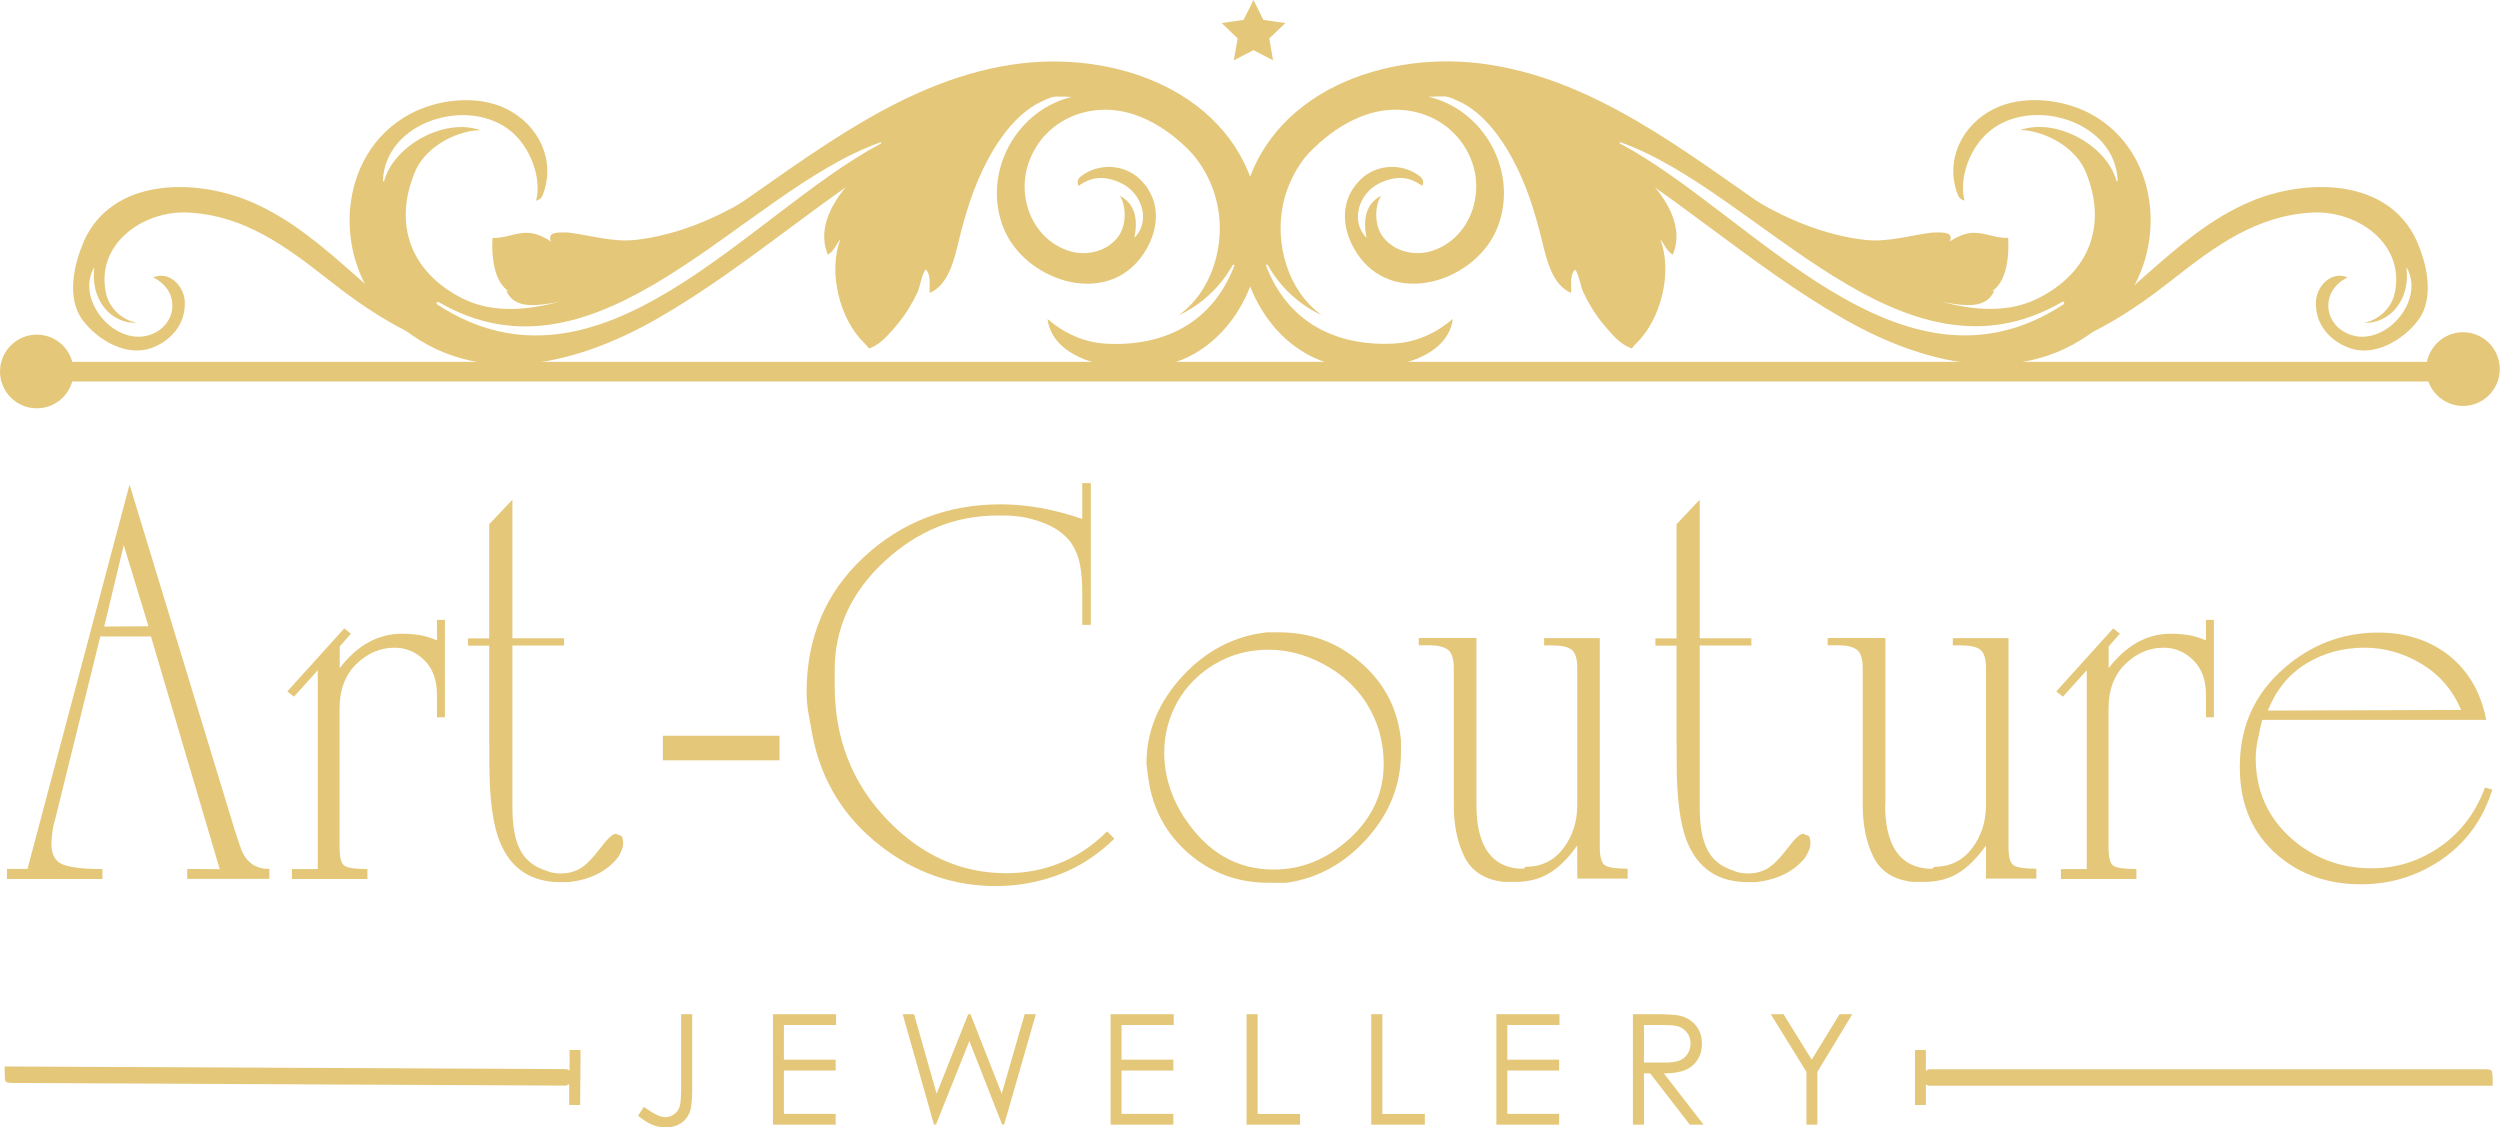 <svg width="153" height="69" viewBox="0 0 153 69" fill="none" xmlns="http://www.w3.org/2000/svg">
<path d="M0.426 53.788V53.179H1.683L7.928 29.654L14.374 50.827C14.621 51.583 14.767 52.014 14.821 52.122C15.145 52.824 15.7 53.179 16.486 53.179V53.788H11.459V53.179L13.449 53.194L9.239 38.953H6.139L3.363 50.195C3.294 50.388 3.24 50.634 3.202 50.943C3.163 51.251 3.148 51.49 3.148 51.652C3.148 52.3 3.379 52.716 3.834 52.901C4.296 53.086 5.106 53.186 6.27 53.186V53.795H0.426V53.788ZM9.085 38.321L7.573 33.363L6.378 38.344L9.085 38.328V38.321Z" fill="#E4C779"/>
<path d="M26.742 42.514C26.742 41.62 26.488 40.919 25.971 40.41C25.454 39.893 24.845 39.639 24.143 39.639C23.28 39.639 22.501 39.97 21.815 40.633C21.129 41.296 20.782 42.206 20.782 43.37V51.883C20.782 52.507 20.89 52.877 21.106 53.001C21.322 53.124 21.784 53.186 22.486 53.186V53.795H17.867V53.186H19.448V41.019L17.991 42.638L17.582 42.314L21.067 38.459L21.476 38.783L20.79 39.562V40.888C21.869 39.484 23.141 38.783 24.599 38.783C24.976 38.783 25.331 38.814 25.67 38.867C26.009 38.922 26.364 39.029 26.742 39.191V37.935H27.228V43.895H26.742V42.514Z" fill="#E4C779"/>
<path d="M29.94 45.599V39.515H28.645V39.068H29.94V32.083L31.359 30.579V39.06H34.52V39.508H31.359V49.4C31.359 50.51 31.505 51.358 31.806 51.952C32.022 52.415 32.369 52.777 32.854 53.047C33.07 53.155 33.294 53.248 33.541 53.332C33.78 53.417 34.034 53.456 34.304 53.456C34.736 53.456 35.121 53.363 35.476 53.17C35.823 52.978 36.255 52.546 36.764 51.875C37.195 51.304 37.504 51.027 37.689 51.027C37.928 51.112 38.059 51.166 38.074 51.212C38.09 51.251 38.097 51.304 38.113 51.374C38.128 51.443 38.136 51.528 38.136 51.636C38.136 51.852 38.028 52.137 37.812 52.484C37.118 53.348 36.1 53.849 34.759 53.988H34.319C32.5 53.988 31.251 53.163 30.587 51.513C30.156 50.456 29.948 48.837 29.948 46.648V45.591L29.94 45.599Z" fill="#E4C779"/>
<path d="M40.566 46.532V45.028H47.706V46.532H40.566Z" fill="#E4C779"/>
<path d="M68.177 51.351C67.174 52.323 66.064 53.047 64.83 53.518C63.597 53.988 62.309 54.227 60.96 54.227C58.338 54.227 55.971 53.402 53.866 51.752C51.653 50.025 50.273 47.789 49.733 45.059C49.649 44.628 49.572 44.173 49.487 43.702C49.402 43.232 49.363 42.793 49.363 42.384C49.363 39.03 50.528 36.277 52.848 34.111C55.169 31.952 57.968 30.865 61.245 30.865C62.841 30.865 64.499 31.165 66.234 31.759V29.569H66.758V38.243H66.234V36.216C66.234 35.591 66.187 35.036 66.095 34.55C66.002 34.065 65.817 33.617 65.547 33.209C65.139 32.669 64.553 32.252 63.797 31.975C63.034 31.69 62.263 31.551 61.476 31.551H61.029C58.446 31.551 56.141 32.492 54.121 34.365C52.093 36.246 51.083 38.452 51.083 40.996V41.968C51.083 45.237 52.178 47.997 54.367 50.241C56.449 52.377 58.855 53.441 61.584 53.441C62.748 53.441 63.851 53.232 64.892 52.808C65.933 52.392 66.889 51.744 67.752 50.881L68.2 51.328L68.177 51.351Z" fill="#E4C779"/>
<path d="M70.287 47.704L70.164 46.732C70.164 44.759 70.897 42.985 72.354 41.397C73.811 39.816 75.546 38.914 77.543 38.698H78.275C80.195 38.698 81.868 39.323 83.302 40.572C84.737 41.821 85.546 43.394 85.739 45.291V46.062C85.739 48.012 85.053 49.763 83.673 51.305C82.293 52.847 80.642 53.757 78.723 54.026H77.628C75.762 54.026 74.143 53.433 72.762 52.245C71.382 51.058 70.557 49.539 70.287 47.704ZM72.516 50.086C73.896 52.176 75.708 53.217 77.951 53.217C79.679 53.217 81.236 52.577 82.616 51.305C83.996 50.032 84.683 48.514 84.683 46.748C84.683 46.1 84.598 45.468 84.436 44.859C84.274 44.25 83.989 43.617 83.588 42.97C82.94 41.991 82.069 41.212 80.974 40.633C79.879 40.048 78.761 39.762 77.628 39.762C76.409 39.762 75.307 40.063 74.32 40.657C73.333 41.25 72.577 42.029 72.045 42.977C71.521 43.926 71.251 44.959 71.251 46.069C71.251 47.45 71.668 48.791 72.508 50.094L72.516 50.086Z" fill="#E4C779"/>
<path d="M90.359 49.284C90.359 50.402 90.544 51.297 90.93 51.944C91.416 52.762 92.187 53.17 93.243 53.17L93.367 53.047C94.338 53.047 95.109 52.669 95.68 51.913C96.25 51.158 96.528 50.279 96.528 49.277V40.88C96.528 40.309 96.412 39.939 96.181 39.762C95.95 39.585 95.564 39.5 95.024 39.5H94.5V39.053H97.908V51.867C97.908 52.461 98.016 52.823 98.232 52.962C98.448 53.101 98.91 53.163 99.612 53.163V53.772H96.528V51.744C95.996 52.499 95.433 53.062 94.839 53.425C94.253 53.787 93.552 53.972 92.75 53.972H92.025C90.876 53.841 90.082 53.332 89.635 52.461C89.195 51.582 88.972 50.518 88.972 49.269V40.888C88.972 40.317 88.848 39.939 88.609 39.762C88.362 39.585 88 39.492 87.514 39.492H86.828V39.045H90.359V49.261V49.284Z" fill="#E4C779"/>
<path d="M102.604 45.599V39.515H101.309V39.068H102.604V32.083L104.023 30.579V39.06H107.184V39.508H104.023V49.4C104.023 50.51 104.169 51.358 104.47 51.952C104.686 52.415 105.033 52.777 105.518 53.047C105.734 53.155 105.958 53.248 106.205 53.332C106.444 53.417 106.698 53.456 106.968 53.456C107.4 53.456 107.785 53.363 108.14 53.17C108.487 52.978 108.919 52.546 109.428 51.875C109.859 51.304 110.168 51.027 110.353 51.027C110.592 51.112 110.723 51.166 110.738 51.212C110.754 51.251 110.761 51.304 110.777 51.374C110.792 51.443 110.8 51.528 110.8 51.636C110.8 51.852 110.692 52.137 110.476 52.484C109.782 53.348 108.765 53.849 107.423 53.988H106.983C105.164 53.988 103.915 53.163 103.252 51.513C102.82 50.456 102.612 48.837 102.612 46.648V45.591L102.604 45.599Z" fill="#E4C779"/>
<path d="M115.371 49.284C115.371 50.402 115.564 51.297 115.942 51.944C116.428 52.762 117.199 53.17 118.255 53.17L118.378 53.047C119.35 53.047 120.121 52.669 120.692 51.913C121.262 51.158 121.54 50.279 121.54 49.277V40.88C121.54 40.309 121.424 39.939 121.193 39.762C120.961 39.585 120.576 39.5 120.036 39.5H119.512V39.053H122.92V51.867C122.92 52.461 123.028 52.823 123.244 52.962C123.46 53.101 123.922 53.163 124.624 53.163V53.772H121.54V51.744C121.008 52.499 120.445 53.062 119.859 53.425C119.273 53.787 118.571 53.972 117.769 53.972H117.045C115.896 53.841 115.102 53.332 114.662 52.461C114.223 51.582 113.999 50.518 113.999 49.269V40.888C113.999 40.317 113.876 39.939 113.637 39.762C113.398 39.585 113.027 39.492 112.542 39.492H111.855V39.045H115.387V49.261L115.371 49.284Z" fill="#E4C779"/>
<path d="M135.004 42.514C135.004 41.62 134.749 40.919 134.233 40.41C133.716 39.893 133.107 39.639 132.405 39.639C131.542 39.639 130.763 39.97 130.077 40.633C129.391 41.296 129.044 42.206 129.044 43.37V51.883C129.044 52.507 129.151 52.877 129.367 53.001C129.583 53.124 130.046 53.186 130.748 53.186V53.795H126.129V53.186H127.71V41.019L126.252 42.638L125.844 42.314L129.329 38.459L129.737 38.783L129.051 39.562V40.888C130.131 39.484 131.403 38.783 132.86 38.783C133.238 38.783 133.593 38.814 133.932 38.867C134.271 38.922 134.626 39.029 135.004 39.191V37.935H135.489V43.895H135.004V42.514Z" fill="#E4C779"/>
<path d="M152.152 44.057H138.451C138.343 44.458 138.273 44.759 138.25 44.944C138.111 45.507 138.05 45.992 138.05 46.393C138.05 48.383 138.782 50.025 140.239 51.32C141.62 52.531 143.254 53.14 145.143 53.14C146.6 53.14 147.942 52.739 149.16 51.937C150.51 51.05 151.481 49.809 152.082 48.198L152.53 48.321C151.959 50.172 150.895 51.621 149.33 52.67C147.873 53.633 146.261 54.119 144.503 54.119C142.475 54.119 140.771 53.526 139.391 52.338C137.849 51.012 137.078 49.231 137.078 46.987V46.902C137.078 44.466 137.98 42.469 139.777 40.904C141.442 39.446 143.37 38.714 145.544 38.714C147.156 38.714 148.543 39.138 149.7 39.978C150.988 40.934 151.813 42.291 152.16 44.065L152.152 44.057ZM138.774 43.487L150.618 43.448C150.109 42.23 149.299 41.297 148.204 40.634C147.102 39.971 145.937 39.639 144.704 39.639C143.385 39.639 142.198 39.963 141.141 40.611C140.077 41.258 139.299 42.222 138.79 43.487H138.774Z" fill="#E4C779"/>
<path d="M127.992 6.993C126.273 6.053 123.813 5.775 122.016 6.669C120.066 7.649 119.002 9.815 119.819 11.92C119.904 12.136 120.066 12.244 120.235 12.275C120.205 12.175 120.181 12.067 120.166 11.951C119.981 10.586 120.659 8.967 121.7 8.08C124.291 5.844 129.465 7.387 129.603 11.057C129.603 11.103 129.534 11.111 129.526 11.064C128.948 8.921 125.856 7.171 123.62 7.965C123.798 7.965 123.975 7.965 124.16 8.003C125.563 8.242 127.082 9.16 127.645 10.517C128.987 13.763 127.876 16.647 124.792 18.227C122.363 19.476 119.457 18.782 117.043 17.88C114.136 16.793 111.461 14.997 108.909 13.262C103.265 9.414 97.513 4.696 90.504 3.871C84.205 3.13 76.98 5.983 75.963 12.953C75.369 17.032 77.836 21.72 82.146 22.422C84.444 22.792 88.553 22.214 88.916 19.515C87.906 20.378 86.695 20.949 85.308 21.026C81.699 21.211 78.792 19.685 77.481 16.253C77.458 16.192 77.551 16.161 77.582 16.215C78.376 17.618 79.54 18.667 80.897 19.291C78.815 17.811 77.998 14.904 78.53 12.468C79.309 8.952 82.486 6.909 85.793 6.161C89.594 5.312 93.442 6.669 96.719 8.535C102.355 11.743 107.128 16.238 112.741 19.461C117.999 22.483 124.422 24.002 129.218 19.338C132.742 15.914 132.441 9.422 127.969 6.978L127.992 6.993ZM126.296 18.621C116.303 25.174 107.228 13.069 99.14 8.782C99.101 8.767 99.124 8.69 99.171 8.705C107.621 11.697 116.326 24.226 126.211 18.474C126.303 18.42 126.381 18.559 126.296 18.613V18.621Z" fill="#E4C779"/>
<path d="M87.257 5.875C83.233 5.065 80.387 8.188 78.383 11.18C78.352 11.218 78.421 11.272 78.452 11.234C79.886 9.483 81.428 7.749 83.641 7.008C86.263 6.129 89.115 7.271 90.079 9.892C90.85 12.005 89.917 14.541 87.743 15.32C86.656 15.713 85.33 15.428 84.628 14.487C84.119 13.809 84.104 12.652 84.52 11.982C83.564 12.475 83.418 13.47 83.626 14.511C83.626 14.526 83.61 14.534 83.603 14.526C82.623 13.485 83.186 11.843 84.381 11.234C84.975 10.933 85.715 10.763 86.363 11.01C86.587 11.095 86.826 11.218 87.049 11.372C87.134 11.18 87.111 10.956 86.903 10.794C85.831 9.961 84.235 10.015 83.233 11.018C81.868 12.383 82.138 14.325 83.233 15.767C85.553 18.813 90.372 17.101 91.629 13.963C92.994 10.563 90.827 6.607 87.25 5.883L87.257 5.875Z" fill="#E4C779"/>
<path d="M147.908 14.75C146.142 10.849 141.069 10.911 137.707 12.345C132.873 14.396 129.827 19.168 125.085 21.396C125.039 21.42 125.07 21.497 125.116 21.481C128.054 20.633 130.575 18.991 132.95 17.117C135.548 15.074 138.093 13.185 141.516 13.008C144.284 12.861 147.253 14.951 146.543 18.004C146.343 18.86 145.549 19.608 144.685 19.747C145.394 19.808 146.142 19.446 146.59 18.914C147.199 18.197 147.384 17.31 147.276 16.392C147.276 16.377 147.291 16.377 147.299 16.392C148.494 18.521 145.672 21.582 143.459 20.309C142.65 19.847 142.264 18.891 142.634 18.004C142.804 17.595 143.212 17.187 143.675 16.979C142.688 16.547 141.755 17.511 141.732 18.505C141.701 19.824 142.542 20.826 143.737 21.281C145.31 21.882 147.098 20.795 148.001 19.585C149.003 18.235 148.525 16.13 147.908 14.758V14.75Z" fill="#E4C779"/>
<path d="M23.804 19.345C28.608 24.01 35.023 22.491 40.281 19.469C45.894 16.246 50.667 11.743 56.303 8.543C59.58 6.685 63.428 5.32 67.229 6.168C70.537 6.916 73.721 8.96 74.492 12.476C75.032 14.912 74.207 17.819 72.125 19.299C73.482 18.675 74.646 17.626 75.441 16.223C75.471 16.169 75.564 16.207 75.541 16.261C74.23 19.692 71.323 21.219 67.715 21.034C66.327 20.965 65.116 20.386 64.106 19.523C64.469 22.229 68.571 22.8 70.876 22.43C75.186 21.728 77.653 17.04 77.06 12.961C76.042 5.991 68.825 3.131 62.518 3.878C55.517 4.703 49.765 9.422 44.121 13.27C41.569 15.012 38.901 16.801 35.994 17.888C33.589 18.782 30.682 19.484 28.245 18.235C25.161 16.654 24.051 13.763 25.393 10.525C25.956 9.168 27.474 8.242 28.878 8.011C29.063 7.98 29.24 7.973 29.417 7.973C27.181 7.178 24.097 8.921 23.511 11.072C23.504 11.118 23.427 11.111 23.434 11.065C23.573 7.387 28.747 5.852 31.337 8.088C32.37 8.983 33.057 10.594 32.872 11.959C32.856 12.075 32.833 12.182 32.802 12.283C32.972 12.252 33.142 12.136 33.219 11.928C34.036 9.823 32.972 7.656 31.021 6.677C29.225 5.775 26.765 6.06 25.046 7.001C20.574 9.445 20.273 15.93 23.797 19.361L23.804 19.345ZM26.834 18.482C36.719 24.241 45.424 11.704 53.875 8.713C53.921 8.697 53.944 8.767 53.906 8.79C45.817 13.069 36.742 25.174 26.75 18.628C26.665 18.574 26.742 18.436 26.834 18.489V18.482Z" fill="#E4C779"/>
<path d="M65.784 5.876C69.817 5.066 72.654 8.189 74.667 11.181C74.697 11.219 74.628 11.273 74.597 11.235C73.163 9.484 71.621 7.75 69.408 7.009C66.787 6.13 63.934 7.272 62.978 9.893C62.199 12.006 63.14 14.542 65.314 15.321C66.401 15.714 67.727 15.429 68.429 14.488C68.938 13.81 68.953 12.653 68.537 11.982C69.493 12.476 69.639 13.471 69.431 14.511C69.431 14.527 69.447 14.535 69.454 14.527C70.434 13.486 69.871 11.844 68.668 11.235C68.074 10.934 67.334 10.764 66.686 11.011C66.463 11.096 66.224 11.219 66 11.373C65.915 11.181 65.939 10.957 66.147 10.795C67.218 9.962 68.822 10.016 69.817 11.019C71.181 12.383 70.912 14.326 69.817 15.768C67.496 18.814 62.677 17.102 61.42 13.964C60.056 10.564 62.222 6.608 65.8 5.884L65.784 5.876Z" fill="#E4C779"/>
<path d="M5.136 14.75C6.902 10.849 11.968 10.911 15.345 12.345C20.179 14.396 23.225 19.168 27.967 21.396C28.013 21.42 27.982 21.497 27.928 21.481C24.991 20.633 22.477 18.991 20.095 17.117C17.496 15.074 14.952 13.185 11.528 13.008C8.76 12.861 5.792 14.951 6.501 18.004C6.702 18.86 7.496 19.608 8.359 19.747C7.65 19.808 6.902 19.446 6.455 18.914C5.846 18.197 5.661 17.31 5.769 16.392C5.769 16.377 5.753 16.377 5.746 16.392C4.55 18.521 7.372 21.582 9.585 20.309C10.395 19.847 10.78 18.891 10.41 18.004C10.241 17.595 9.832 17.187 9.369 16.979C10.356 16.547 11.289 17.511 11.312 18.505C11.343 19.824 10.503 20.826 9.315 21.281C7.743 21.882 5.954 20.795 5.052 19.585C4.049 18.235 4.527 16.13 5.144 14.758L5.136 14.75Z" fill="#E4C779"/>
<path d="M150.783 22.145H2.297V23.347H150.783V22.145Z" fill="#E4C779"/>
<path d="M4.503 22.738C4.503 23.987 3.493 24.989 2.251 24.989C1.01 24.989 0 23.979 0 22.738C0 21.496 1.01 20.479 2.251 20.479C3.493 20.479 4.503 21.489 4.503 22.738Z" fill="#E4C779"/>
<path d="M152.987 22.591C152.987 23.832 151.977 24.843 150.736 24.843C149.494 24.843 148.484 23.832 148.484 22.591C148.484 21.35 149.494 20.332 150.736 20.332C151.977 20.332 152.987 21.342 152.987 22.591Z" fill="#E4C779"/>
<path d="M54.782 9.06C52.747 10.054 49.57 12.984 50.665 15.59C51.043 15.367 51.174 14.95 51.444 14.627C50.657 16.616 51.374 19.538 52.909 21.011C53.263 21.35 53.055 21.404 53.51 21.18C54.034 20.918 54.582 20.255 54.952 19.808C55.43 19.23 55.808 18.605 56.132 17.927C56.317 17.541 56.409 16.762 56.656 16.492C57.003 16.839 56.864 17.464 56.895 17.927C58.059 17.441 58.398 15.868 58.668 14.773C59.115 12.961 59.593 11.388 60.472 9.738C61.182 8.404 62.261 6.947 63.642 6.261C64.228 5.968 64.829 5.76 65.469 5.659C65.978 5.582 66.602 5.706 67.08 5.513C66.471 4.996 65.392 5.073 64.644 5.073C63.294 5.073 61.999 5.274 60.719 5.675C59.686 5.991 58.799 6.43 57.859 6.932C57.219 7.279 56.509 7.857 55.831 8.073L54.775 9.052L54.782 9.06Z" fill="#E4C779"/>
<path d="M37.795 17.171C36.546 17.996 34.904 18.404 33.431 18.605C32.513 18.728 31.403 18.797 30.979 17.772C31.195 17.841 31.457 17.926 31.619 17.988C30.223 17.772 30.069 15.69 30.139 14.557C30.871 14.603 31.557 14.225 32.29 14.248C33.03 14.271 33.855 14.788 34.333 15.289C34.048 15.143 33.469 14.734 33.732 14.372C33.863 14.187 34.649 14.217 34.865 14.241C36.214 14.418 37.517 14.834 38.921 14.68C41.265 14.41 43.57 13.485 45.59 12.282C45.135 13.084 44.272 13.755 43.508 14.248C42.514 14.888 41.257 15.999 40.131 16.346L37.803 17.171H37.795Z" fill="#E4C779"/>
<path d="M98.259 9.06C100.295 10.054 103.471 12.984 102.376 15.59C101.999 15.367 101.86 14.95 101.598 14.627C102.384 16.616 101.667 19.538 100.14 21.011C99.786 21.35 99.994 21.404 99.539 21.18C99.015 20.918 98.467 20.255 98.097 19.808C97.619 19.23 97.241 18.605 96.918 17.927C96.725 17.541 96.632 16.762 96.393 16.492C96.046 16.839 96.185 17.464 96.154 17.927C94.99 17.441 94.651 15.868 94.381 14.773C93.933 12.961 93.456 11.388 92.576 9.738C91.867 8.404 90.788 6.947 89.408 6.261C88.822 5.968 88.22 5.76 87.58 5.659C87.071 5.582 86.447 5.706 85.969 5.513C86.57 4.996 87.657 5.073 88.405 5.073C89.754 5.073 91.042 5.274 92.33 5.675C93.355 5.991 94.25 6.43 95.19 6.932C95.838 7.279 96.54 7.857 97.218 8.073L98.267 9.052L98.259 9.06Z" fill="#E4C779"/>
<path d="M115.245 17.171C116.494 17.996 118.136 18.404 119.609 18.605C120.526 18.728 121.636 18.797 122.061 17.772C121.845 17.841 121.583 17.926 121.421 17.988C122.816 17.772 122.97 15.69 122.901 14.557C122.169 14.603 121.482 14.225 120.75 14.248C120.017 14.271 119.185 14.788 118.714 15.289C119 15.143 119.578 14.734 119.316 14.372C119.185 14.187 118.398 14.217 118.182 14.241C116.833 14.418 115.53 14.834 114.127 14.68C111.783 14.41 109.477 13.485 107.465 12.282C107.92 13.084 108.783 13.755 109.547 14.248C110.541 14.888 111.798 15.999 112.924 16.346L115.252 17.171H115.245Z" fill="#E4C779"/>
<path d="M117.862 64.258V65.53L118.055 65.438H152.073C152.312 65.438 152.451 65.468 152.49 65.538C152.528 65.599 152.551 65.823 152.551 66.201V66.448H118.055L117.862 66.378V67.627H117.199V64.258H117.862Z" fill="#E4C779"/>
<path d="M76.716 0L77.318 1.218L78.667 1.411L77.68 2.352L77.911 3.693L76.716 3.069L75.506 3.693L75.745 2.352L74.766 1.411L76.107 1.218L76.716 0Z" fill="#E4C779"/>
<path d="M34.835 67.62V66.347L34.65 66.44L0.755 66.278C0.516 66.278 0.378 66.239 0.339 66.178C0.301 66.116 0.285 65.892 0.285 65.515V65.268L34.666 65.43L34.858 65.507V64.258H35.529L35.506 67.627H34.843L34.835 67.62Z" fill="#E4C779"/>
<path d="M41.684 62.068H42.362V66.633C42.362 67.335 42.308 67.82 42.2 68.098C42.093 68.368 41.907 68.591 41.653 68.753C41.398 68.915 41.09 69 40.728 69C40.458 69 40.188 68.946 39.926 68.838C39.656 68.73 39.371 68.545 39.047 68.283L39.402 67.743C39.756 67.99 40.049 68.167 40.281 68.267C40.435 68.337 40.581 68.368 40.735 68.368C40.928 68.368 41.105 68.306 41.26 68.19C41.422 68.075 41.53 67.921 41.591 67.728C41.653 67.535 41.684 67.165 41.684 66.61V62.068Z" fill="#E4C779"/>
<path d="M47.297 62.068H51.167V62.731H47.975V64.852H51.144V65.515H47.975V68.167H51.144V68.83H47.305V62.076L47.297 62.068Z" fill="#E4C779"/>
<path d="M55.246 62.068H55.94L57.32 66.934L59.255 62.068H59.394L61.306 66.934L62.71 62.068H63.396L61.453 68.823H61.33L59.325 63.711L57.282 68.823H57.158L55.246 62.068Z" fill="#E4C779"/>
<path d="M67.961 62.068H71.832V62.731H68.639V64.852H71.808V65.515H68.639V68.167H71.808V68.83H67.969V62.076L67.961 62.068Z" fill="#E4C779"/>
<path d="M76.289 62.068H76.968V68.175H79.566V68.83H76.289V62.076V62.068Z" fill="#E4C779"/>
<path d="M83.922 62.068H84.6V68.175H87.199V68.83H83.922V62.076V62.068Z" fill="#E4C779"/>
<path d="M91.57 62.068H95.441V62.731H92.249V64.852H95.418V65.515H92.249V68.167H95.418V68.83H91.578V62.076L91.57 62.068Z" fill="#E4C779"/>
<path d="M99.934 62.068H101.283C102.031 62.068 102.54 62.099 102.802 62.161C103.203 62.253 103.534 62.454 103.781 62.755C104.028 63.055 104.159 63.425 104.159 63.873C104.159 64.243 104.074 64.567 103.897 64.844C103.727 65.122 103.473 65.338 103.157 65.476C102.84 65.615 102.393 65.692 101.83 65.692L104.259 68.83H103.419L100.99 65.692H100.612V68.83H99.934V62.076V62.068ZM100.612 62.731V65.029H101.776C102.224 65.037 102.563 64.991 102.779 64.906C102.995 64.821 103.164 64.682 103.28 64.497C103.396 64.312 103.465 64.096 103.465 63.865C103.465 63.634 103.403 63.433 103.28 63.248C103.157 63.063 102.995 62.932 102.794 62.847C102.594 62.762 102.262 62.731 101.799 62.731H100.604H100.612Z" fill="#E4C779"/>
<path d="M108.371 62.068H109.15L110.877 64.852L112.581 62.068H113.36L111.224 65.6V68.83H110.553V65.6L108.371 62.068Z" fill="#E4C779"/>
</svg>
